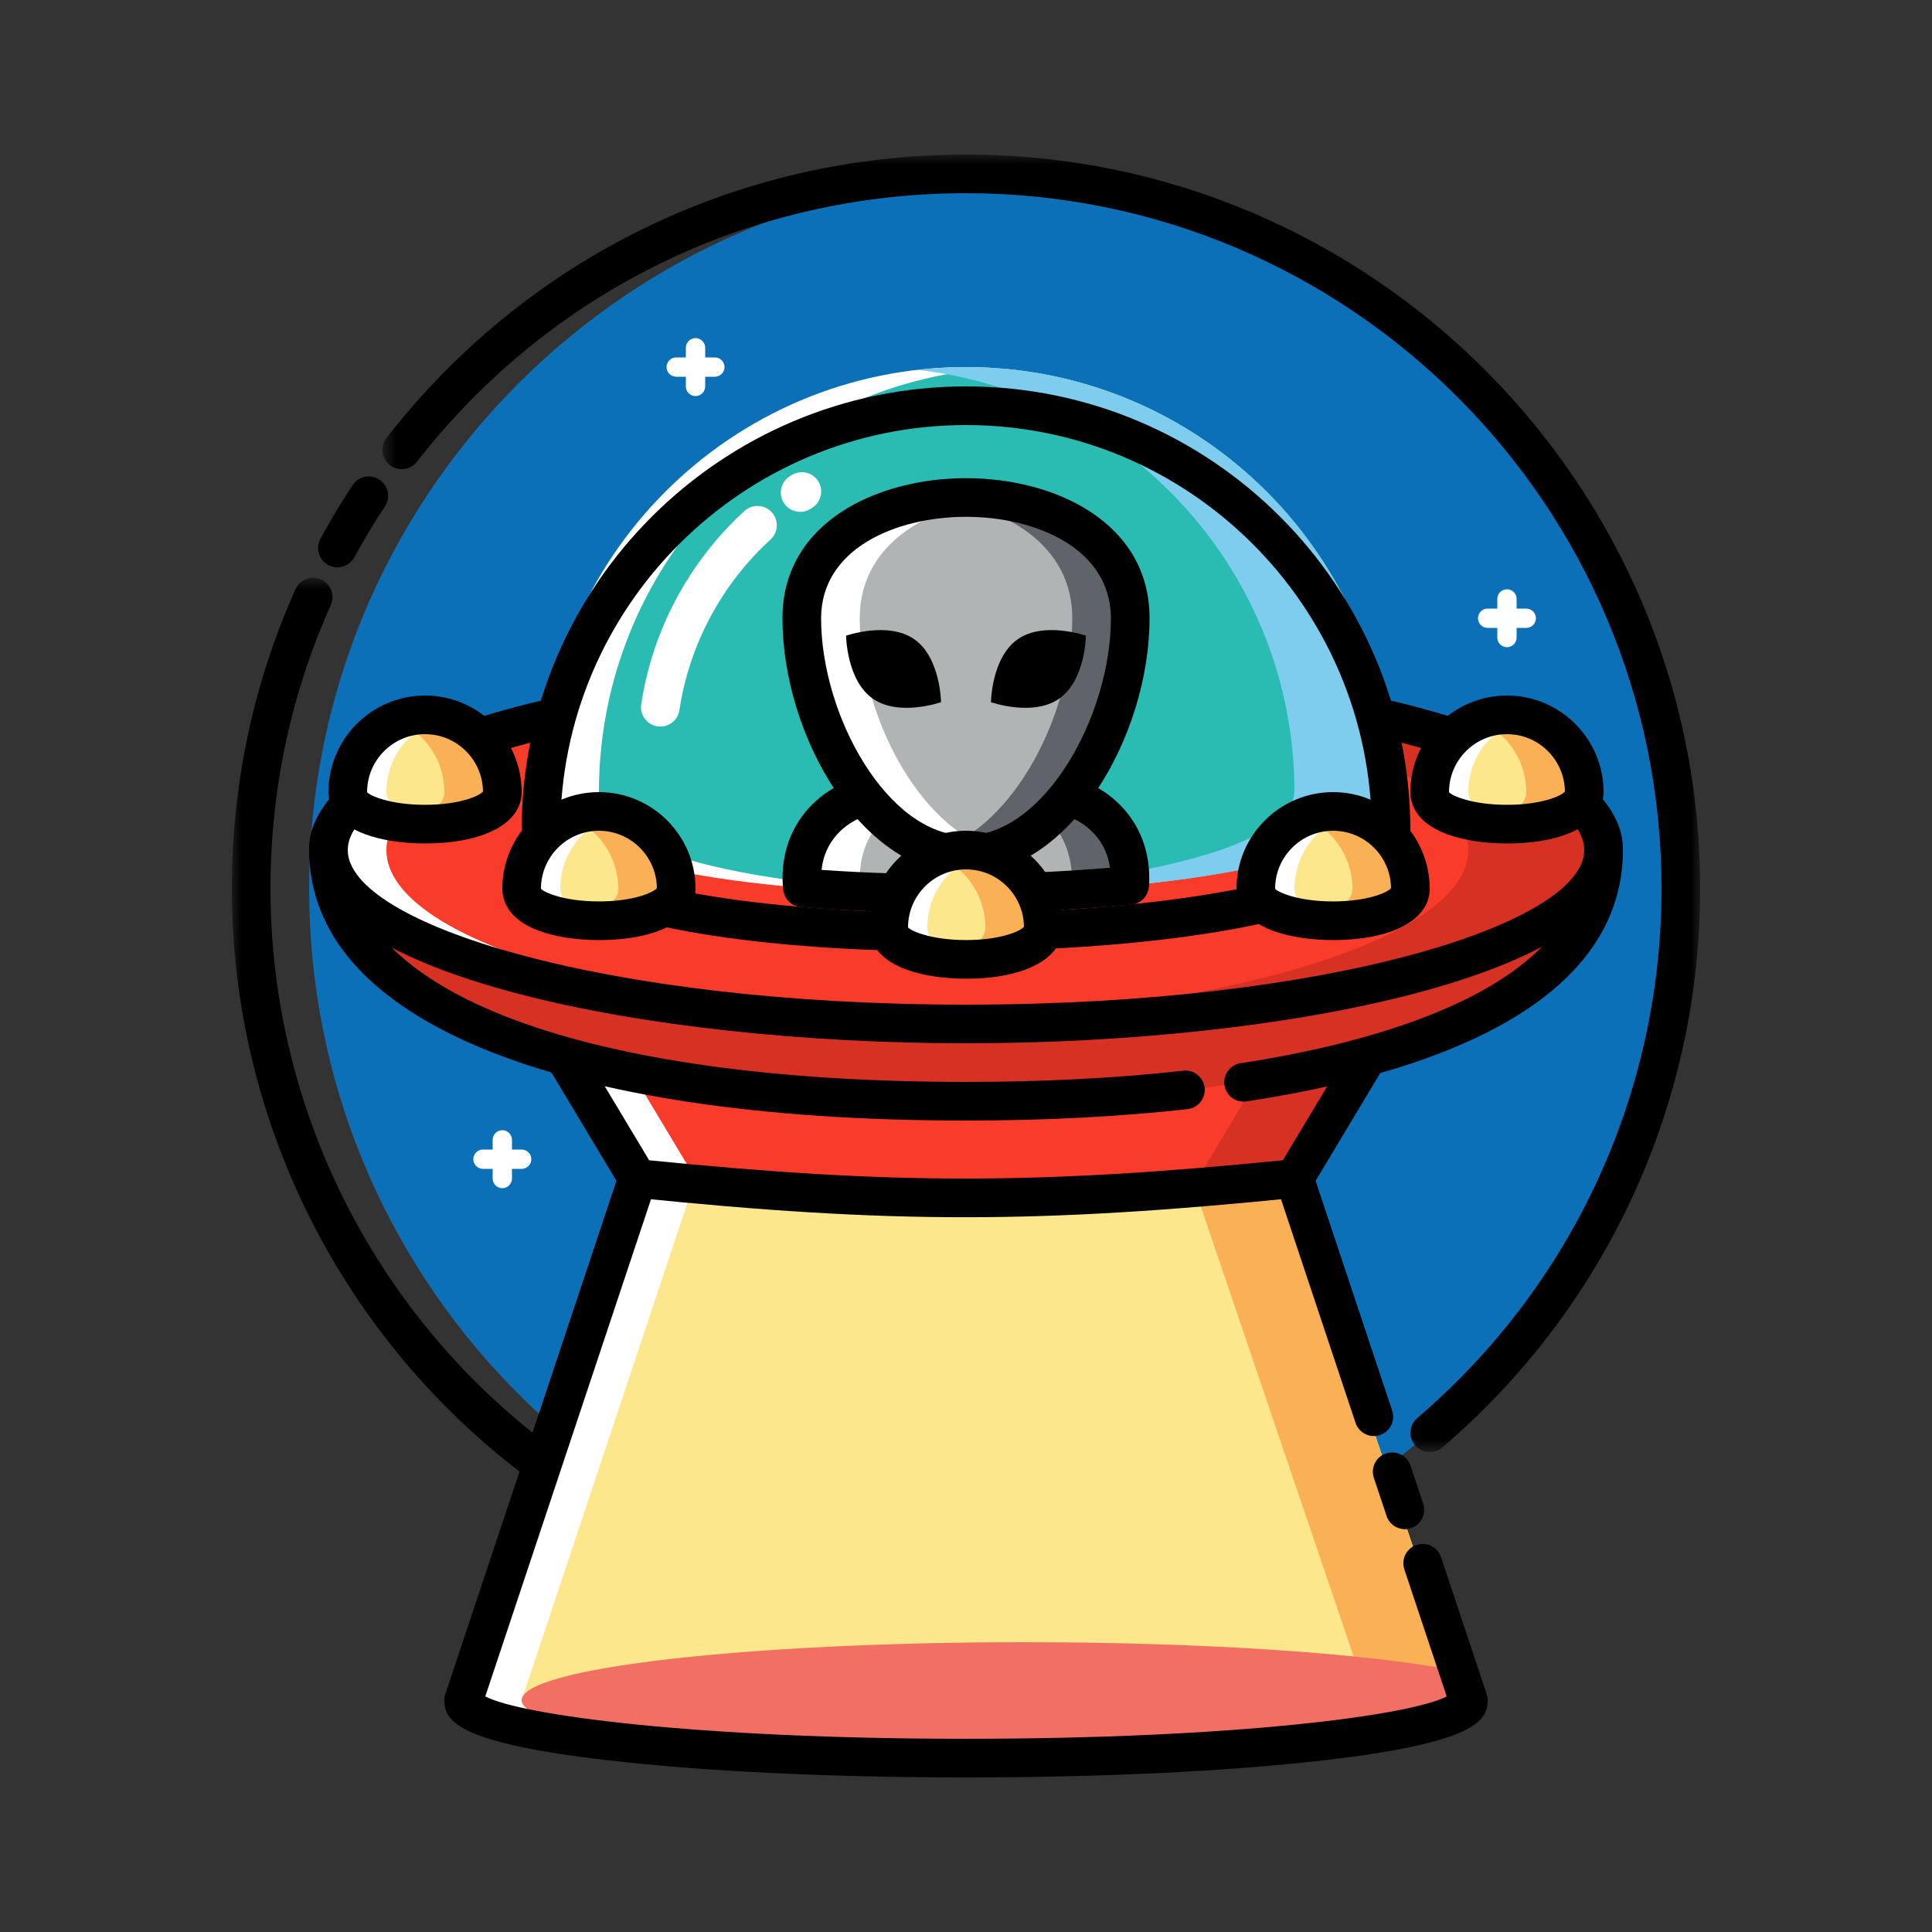 <svg xmlns="http://www.w3.org/2000/svg" xmlns:xlink="http://www.w3.org/1999/xlink" width="100" height="100" version="1.1" viewBox="0 0 100 100"><rect x="0" y="0" width="100" height="100" fill="#333333" stroke="none"/><title>icon_MEET_100x100</title><desc>Created with Sketch.</desc><defs><polygon id="path-1" points=".792 0 69 0 69 67.158 .792 67.158"/><polygon id="path-3" points="0 .906 17.603 .906 17.603 48.189 0 48.189"/></defs><g id="icon_MEET_100x100" fill="none" fill-rule="evenodd" stroke="none" stroke-width="1"><g id="Page-1" transform="translate(12, 8)"><path id="Fill-1" fill="#0B70B7" d="M39.5,1.038 C19.762,1.826 4,18.069 4,38 C4,57.932 19.762,74.174 39.5,74.962 C59.238,74.174 75,57.932 75,38 C75,18.069 59.238,1.826 39.5,1.038"/><g id="Group-5" transform="translate(7, 0)"><mask id="mask-2" fill="#fff"><use xlink:href="#path-1"/></mask><path id="Fill-3" fill="#000" d="M55.004,67.158 C54.722,67.158 54.442,67.039 54.243,66.807 C53.885,66.387 53.935,65.756 54.355,65.397 C62.391,58.54 67,48.554 67,38 C67,18.15 50.851,2 31,2 C19.818,2 9.46,7.066 2.581,15.899 C2.24,16.335 1.612,16.412 1.178,16.074 C0.742,15.734 0.664,15.106 1.003,14.67 C8.265,5.347 19.197,-0 31,-0 C51.953,-0 69,17.047 69,38 C69,49.14 64.135,59.68 55.653,66.919 C55.465,67.079 55.234,67.158 55.004,67.158" mask="url(#mask-2)"/></g><path id="Fill-6" fill="#000" d="M5.465,21.364 C5.304,21.364 5.141,21.325 4.988,21.243 C4.503,20.979 4.323,20.372 4.587,19.886 C5.101,18.941 5.661,18.007 6.252,17.111 C6.557,16.65 7.175,16.521 7.638,16.826 C8.099,17.13 8.226,17.75 7.922,18.211 C7.361,19.061 6.831,19.946 6.345,20.842 C6.163,21.175 5.819,21.364 5.465,21.364"/><g id="Group-10" transform="translate(0, 21)"><mask id="mask-4" fill="#fff"><use xlink:href="#path-3"/></mask><path id="Fill-8" fill="#000" d="M16.602,48.189 C16.402,48.189 16.201,48.129 16.024,48.004 C5.99,40.88 -0.001,29.29 -0.001,17 C-0.001,11.602 1.109,6.387 3.295,1.498 C3.521,0.995 4.109,0.767 4.617,0.993 C5.12,1.219 5.346,1.811 5.122,2.314 C3.05,6.945 2,11.886 2,17 C2,28.643 7.676,39.624 17.183,46.374 C17.633,46.693 17.738,47.317 17.419,47.768 C17.224,48.043 16.916,48.189 16.602,48.189" mask="url(#mask-4)"/></g><path id="Fill-11" fill="#FFF" d="M55,53.996 L64,80.499 C64,82.156 52.359,83.249 38,83.249 C23.641,83.249 12,82.279 12,80.623 L21,53.996 L55,53.996 Z"/><path id="Fill-13" fill="#FDE78D" d="M23.667,53.996 L15,79.999 C15,81.656 26.641,82.999 41,82.999 C48.231,82.999 54.771,82.659 59.483,82.109 C62.332,81.672 64,81.124 64,80.498 L55,53.996 L23.667,53.996 Z"/><polygon id="Fill-15" fill="#FAB155" points="64 80.499 55 53.996 50 53.996 59.408 81.701"/><path id="Fill-17" fill="#F27063" d="M15,80 C15,81.657 26.641,83 41,83 C48.231,83 54.771,82.659 59.483,82.109 C62.332,81.673 64,81.127 64,80.5 L63.307,78.458 C58.762,77.585 50.474,77 41,77 C26.641,77 15,78.343 15,80"/><path id="Fill-19" fill="#000" d="M60.717,71.15 C60.298,71.15 59.908,70.885 59.769,70.466 L59.111,68.494 C58.936,67.97 59.218,67.403 59.742,67.229 C60.267,67.055 60.832,67.337 61.007,67.861 L61.665,69.833 C61.84,70.357 61.558,70.923 61.033,71.098 C60.929,71.133 60.821,71.15 60.717,71.15"/><path id="Fill-21" fill="#000" d="M38,84 C31.019,84 24.448,83.686 19.501,83.115 C11.656,82.209 11,81.08 11,80 C11,79.893 11.018,79.786 11.052,79.684 L20.052,52.682 C20.188,52.274 20.569,51.997 21,51.997 L55,51.997 C55.431,51.997 55.812,52.274 55.948,52.682 L60.059,65.013 C60.233,65.537 59.95,66.104 59.427,66.278 C58.899,66.455 58.337,66.168 58.162,65.645 L54.279,53.997 L21.721,53.997 L13.119,79.804 C14.925,80.773 23.998,81.999 38,81.999 C52.002,81.999 61.075,80.774 62.881,79.805 L60.689,73.23 C60.515,72.706 60.798,72.14 61.321,71.965 C61.85,71.788 62.411,72.074 62.586,72.597 L64.948,79.684 C64.982,79.786 65,79.893 65,80 C65,81.08 64.344,82.209 56.499,83.115 C51.552,83.686 44.981,84 38,84"/><path id="Fill-23" fill="#FFF" d="M55,53 C42.26,54.286 34.554,54.382 21,53 L15,43 L61,43 L55,53 Z"/><path id="Fill-25" fill="#F93B2A" d="M39.374,53.99 C44.224,53.936 49.065,53.597 55,52.999 L61,42.997 L18,42.997 L24,52.999 C29.943,53.605 34.762,53.928 39.374,53.99"/><polygon id="Fill-27" fill="#D63123" points="55 52.996 61 42.996 56 42.996 50 52.996"/><path id="Fill-29" fill="#000" d="M55,53 L55.01,53 L55,53 Z M21.6,52.056 C34.171,53.317 41.696,53.318 54.4,52.055 L59.233,44 L16.767,44 L21.6,52.056 Z M37.947,55.004 C32.713,55.004 27.497,54.668 20.898,53.995 C20.585,53.963 20.305,53.785 20.143,53.515 L14.143,43.515 C13.957,43.206 13.952,42.821 14.13,42.507 C14.308,42.194 14.64,42 15,42 L61,42 C61.36,42 61.692,42.194 61.87,42.507 C62.048,42.821 62.043,43.206 61.857,43.515 L55.857,53.515 C55.695,53.785 55.414,53.963 55.101,53.995 C48.434,54.667 43.182,55.004 37.947,55.004 Z"/><path id="Fill-31" fill="#D63123" d="M71,36 C71,45 56.226,49 38,49 C19.774,49 5,45 5,36 C5,31.03 19.774,27 38,27 C56.226,27 71,31.03 71,36"/><path id="Fill-33" fill="#000" d="M38,50 C16.71,50 4,44.766 4,36 C4,29.505 21.518,26 38,26 C54.482,26 72,29.505 72,36 C72,42.57 65.262,47.068 52.514,49.009 C51.968,49.092 51.458,48.716 51.375,48.17 C51.292,47.625 51.667,47.114 52.213,47.031 C58.855,46.021 70,43.243 70,36 C70,32.216 56.858,28 38,28 C19.142,28 6,32.216 6,36 C6,43.402 18.262,48 38,48 C42.006,48 45.79,47.805 49.248,47.42 C49.787,47.356 50.291,47.754 50.353,48.303 C50.413,48.853 50.018,49.347 49.469,49.408 C45.938,49.801 42.08,50 38,50"/><path id="Fill-35" fill="#FFF" d="M71,36 C71,40.971 56.226,45 38,45 C19.774,45 5,40.971 5,36 C5,31.03 19.774,27 38,27 C56.226,27 71,31.03 71,36"/><path id="Fill-37" fill="#F93B2A" d="M39.5,27.01 C21.972,27.224 8,31.166 8,36 C8,40.833 21.972,44.776 39.5,44.989 C57.028,44.776 71,40.833 71,36 C71,31.166 57.028,27.224 39.5,27.01"/><path id="Fill-39" fill="#D63123" d="M38,27 C36.817,27 35.65,27.018 34.5,27.051 C51.079,27.528 64,31.352 64,36 C64,40.648 51.079,44.473 34.5,44.949 C54.145,45.514 71,41.314 71,36 C71,31.029 56.226,27 38,27"/><path id="Fill-41" fill="#000" d="M38,28 C19.142,28 6,32.216 6,36 C6,39.784 19.142,44 38,44 C56.858,44 70,39.784 70,36 C70,32.216 56.858,28 38,28 M38,46 C21.518,46 4,42.495 4,36 C4,29.505 21.518,26 38,26 C54.482,26 72,29.505 72,36 C72,42.495 54.482,46 38,46"/><path id="Fill-43" fill="#FFF" d="M60,33 C59.495,39.827 15.503,40.179 16,33 C16,20.85 25.85,11 38,11 C50.15,11 60,20.85 60,33"/><path id="Fill-45" fill="#2ABBB3" d="M39.5,11.056 C28.05,11.829 19,21.355 19,32.999 C18.766,36.383 28.408,38.093 38.725,38.242 C49.354,38.087 59.756,36.3 60,32.999 C60,21.355 50.95,11.829 39.5,11.056"/><path id="Fill-47" fill="#7ECDEF" d="M35.5,11.145 C46.473,12.387 55,21.695 55,32.999 C54.764,36.195 44.999,37.972 34.729,38.222 C46.58,38.511 59.726,36.714 60,32.999 C60,19.954 48.668,9.655 35.5,11.145"/><path id="Fill-49" fill="#000" d="M38,14 C26.421,14 17,23.42 17,35 C16.915,36.264 20.435,38.302 30.471,39.021 C44.884,40.052 58.702,37.61 59,34.956 C58.976,23.397 49.564,14 38,14 M37.001,41.236 C34.576,41.236 32.29,41.156 30.328,41.016 C23.18,40.504 14.719,39.033 15.002,34.931 C15,22.318 25.317,12 38,12 C50.683,12 61,22.318 61,35 L60.997,35.074 C60.653,39.724 47.531,41.236 37.001,41.236"/><path id="Fill-51" fill="#FFF" d="M46.47,37.822 C46.694,35.015 44.581,32.997 41.75,32.997 L34.25,32.997 C31.375,32.997 29.232,35.074 29.533,37.949 C34.913,38.393 41.089,38.344 46.47,37.822"/><path id="Fill-53" fill="#B1B4B5" d="M32.533,37.95 C36.988,38.317 41.133,38.339 46.47,37.821 C46.693,35.014 44.581,32.997 41.75,32.997 L37.25,32.997 C34.375,32.997 32.231,35.075 32.533,37.95"/><path id="Fill-55" fill="#5F646A" d="M46.47,37.996 C46.694,34.996 44.581,32.996 41.75,32.996 L38.75,32.996 C41.581,32.996 43.694,34.996 43.47,37.996 L46.47,37.996 Z"/><path id="Fill-57" fill="#000" d="M30.524,37.025 C35.304,37.363 40.645,37.324 45.452,36.912 C45.361,36.241 45.085,35.643 44.634,35.155 C43.946,34.409 42.921,33.997 41.75,33.997 L34.25,33.997 C33.056,33.997 32.018,34.421 31.328,35.189 C30.868,35.698 30.596,36.324 30.524,37.025 Z M46.469,37.997 L46.479,37.997 L46.469,37.997 Z M37.202,39.253 C34.549,39.253 31.916,39.151 29.451,38.948 C28.971,38.909 28.588,38.534 28.539,38.056 C28.371,36.463 28.834,34.969 29.841,33.85 C30.917,32.656 32.482,31.997 34.25,31.997 L41.75,31.997 C43.486,31.997 45.032,32.638 46.104,33.798 C47.107,34.884 47.59,36.342 47.466,37.902 C47.427,38.385 47.048,38.772 46.566,38.818 C43.591,39.107 40.383,39.253 37.202,39.253 Z"/><path id="Fill-59" fill="#FFF" d="M38,36.25 C33.292,36.25 29.5,29.548 29.5,24 C29.5,19.706 33.906,17.75 38,17.75 C42.094,17.75 46.5,19.706 46.5,24 C46.5,29.548 42.708,36.25 38,36.25"/><path id="Fill-61" fill="#B1B4B5" d="M39.5,36.008 C43.486,34.79 46.5,28.944 46.5,24 C46.5,20.229 43.101,18.262 39.5,17.839 C35.899,18.262 32.5,20.229 32.5,24 C32.5,28.944 35.514,34.79 39.5,36.008"/><path id="Fill-63" fill="#5F646A" d="M36.5,17.839 C40.101,18.262 43.5,20.229 43.5,24 C43.5,28.944 40.486,34.79 36.5,36.008 C41.947,37.673 46.5,30.029 46.5,24 C46.5,19.275 41.119,17.296 36.5,17.839"/><path id="Fill-65" fill="#000" d="M38,18.75 C34.388,18.75 30.5,20.393 30.5,24 C30.5,29.064 33.961,35.25 38,35.25 C42.039,35.25 45.5,29.064 45.5,24 C45.5,20.393 41.612,18.75 38,18.75 M38,37.25 C32.649,37.25 28.5,30.127 28.5,24 C28.5,19.019 33.425,16.75 38,16.75 C42.575,16.75 47.5,19.019 47.5,24 C47.5,30.127 43.351,37.25 38,37.25"/><path id="Fill-67" fill="#000" d="M44.207,24.904 C44.207,24.904 44.183,27.21 42.825,28.161 C41.468,29.111 39.293,28.345 39.293,28.345 C39.293,28.345 39.317,26.039 40.675,25.089 C42.032,24.138 44.207,24.904 44.207,24.904"/><path id="Fill-69" fill="#000" d="M31.793,24.904 C31.793,24.904 31.817,27.21 33.175,28.161 C34.532,29.111 36.707,28.345 36.707,28.345 C36.707,28.345 36.683,26.039 35.325,25.089 C33.968,24.138 31.793,24.904 31.793,24.904"/><path id="Fill-71" fill="#FFF" d="M42,40 C42,42.209 34,42.209 34,40 C34,37.791 35.791,36 38,36 C40.209,36 42,37.791 42,40"/><path id="Fill-73" fill="#FDE78D" d="M42,40 C42,38.138 40.723,36.587 39,36.142 C37.277,36.587 36,38.138 36,40 C36,40.918 37.386,41.449 39,41.604 C40.614,41.449 42,40.918 42,40"/><path id="Fill-75" fill="#FAB155" d="M36.5,36.297 C37.965,36.891 39,38.322 39,40 C39,40.822 37.891,41.338 36.5,41.547 C38.848,41.902 42,41.387 42,40 C42,37.18 39.145,35.224 36.5,36.297"/><path id="Fill-77" fill="#000" d="M38,37 C36.346,37 35,38.346 35,40 C35.105,40.158 36.137,40.657 38,40.657 C39.813,40.657 40.839,40.185 41,39.968 C40.982,38.328 39.644,37 38,37 M38,42.657 C36.837,42.657 35.738,42.488 34.904,42.181 C33.247,41.571 33,40.553 33,40 C33,37.243 35.243,35 38,35 C40.757,35 43,37.243 43,40 C43,41.614 41.037,42.657 38,42.657"/><path id="Fill-79" fill="#FFF" d="M23,38 C23,40.209 15,40.209 15,38 C15,35.791 16.791,34 19,34 C21.209,34 23,35.791 23,38"/><path id="Fill-81" fill="#FDE78D" d="M23,38 C23,36.138 21.723,34.587 20,34.142 C18.277,34.587 17,36.138 17,38 C17,38.918 18.386,39.449 20,39.604 C21.614,39.449 23,38.918 23,38"/><path id="Fill-83" fill="#FAB155" d="M17.5,34.297 C18.965,34.891 20,36.322 20,38 C20,38.822 18.891,39.338 17.5,39.547 C19.848,39.902 23,39.387 23,38 C23,35.18 20.145,33.224 17.5,34.297"/><path id="Fill-85" fill="#000" d="M19,35 C17.346,35 16,36.346 16,38 C16.105,38.158 17.137,38.657 19,38.657 C20.813,38.657 21.839,38.185 22,37.968 C21.982,36.328 20.644,35 19,35 M19,40.657 C17.837,40.657 16.738,40.488 15.904,40.181 C14.247,39.571 14,38.553 14,38 C14,35.243 16.243,33 19,33 C21.757,33 24,35.243 24,38 C24,39.614 22.037,40.657 19,40.657"/><path id="Fill-87" fill="#FFF" d="M14,33 C14,35.209 6,35.209 6,33 C6,30.791 7.791,29 10,29 C12.209,29 14,30.791 14,33"/><path id="Fill-89" fill="#FDE78D" d="M14,33 C14,31.138 12.723,29.587 11,29.142 C9.277,29.587 8,31.138 8,33 C8,33.918 9.386,34.449 11,34.604 C12.614,34.449 14,33.918 14,33"/><path id="Fill-91" fill="#FAB155" d="M8.5,29.297 C9.965,29.891 11,31.322 11,33 C11,33.822 9.891,34.338 8.5,34.547 C10.848,34.902 14,34.387 14,33 C14,30.18 11.145,28.224 8.5,29.297"/><path id="Fill-93" fill="#000" d="M10,30 C8.346,30 7,31.346 7,33 C7.105,33.158 8.137,33.657 10,33.657 C11.813,33.657 12.839,33.185 13,32.968 C12.982,31.328 11.644,30 10,30 M10,35.657 C8.837,35.657 7.738,35.488 6.904,35.181 C5.247,34.571 5,33.553 5,33 C5,30.243 7.243,28 10,28 C12.757,28 15,30.243 15,33 C15,34.614 13.037,35.657 10,35.657"/><path id="Fill-95" fill="#FFF" d="M70,33 C70,35.209 62,35.209 62,33 C62,30.791 63.791,29 66,29 C68.209,29 70,30.791 70,33"/><path id="Fill-97" fill="#FDE78D" d="M70,33 C70,31.138 68.723,29.587 67,29.142 C65.277,29.587 64,31.138 64,33 C64,33.918 65.386,34.449 67,34.604 C68.614,34.449 70,33.918 70,33"/><path id="Fill-99" fill="#FAB155" d="M64.5,29.297 C65.965,29.891 67,31.322 67,33 C67,33.822 65.891,34.338 64.5,34.547 C66.848,34.902 70,34.387 70,33 C70,30.18 67.145,28.224 64.5,29.297"/><path id="Fill-101" fill="#000" d="M66,30 C64.346,30 63,31.346 63,33 C63.105,33.158 64.137,33.657 66,33.657 C67.813,33.657 68.839,33.185 69,32.968 C68.982,31.328 67.644,30 66,30 M66,35.657 C64.837,35.657 63.738,35.488 62.904,35.181 C61.247,34.571 61,33.553 61,33 C61,30.243 63.243,28 66,28 C68.757,28 71,30.243 71,33 C71,34.614 69.037,35.657 66,35.657"/><path id="Fill-103" fill="#FFF" d="M61,38 C61,40.209 53,40.209 53,38 C53,35.791 54.791,34 57,34 C59.209,34 61,35.791 61,38"/><path id="Fill-105" fill="#FDE78D" d="M61,38 C61,36.138 59.723,34.587 58,34.142 C56.277,34.587 55,36.138 55,38 C55,38.918 56.386,39.449 58,39.604 C59.614,39.449 61,38.918 61,38"/><path id="Fill-107" fill="#FAB155" d="M55.5,34.297 C56.965,34.891 58,36.322 58,38 C58,38.822 56.891,39.338 55.5,39.547 C57.848,39.902 61,39.387 61,38 C61,35.18 58.145,33.224 55.5,34.297"/><path id="Fill-109" fill="#000" d="M57,35 C55.346,35 54,36.346 54,38 C54.105,38.158 55.137,38.657 57,38.657 C58.813,38.657 59.839,38.185 60,37.968 C59.982,36.328 58.644,35 57,35 M57,40.657 C55.837,40.657 54.738,40.488 53.904,40.181 C52.247,39.571 52,38.553 52,38 C52,35.243 54.243,33 57,33 C59.757,33 62,35.243 62,38 C62,39.614 60.037,40.657 57,40.657"/><path id="Fill-111" fill="#FFF" d="M29.416,18.495 C29.084,18.495 28.759,18.329 28.568,18.027 C28.274,17.561 28.415,16.944 28.883,16.648 L28.969,16.595 C29.437,16.299 30.054,16.439 30.349,16.904 C30.645,17.37 30.506,17.988 30.039,18.285 L29.947,18.343 C29.782,18.447 29.598,18.495 29.416,18.495"/><path id="Fill-113" fill="#FFF" d="M22.179,29.607 C22.13,29.607 22.08,29.604 22.03,29.596 C21.484,29.514 21.108,29.005 21.189,28.459 C21.763,24.631 23.659,21.077 26.532,18.451 C26.938,18.079 27.572,18.106 27.945,18.514 C28.317,18.922 28.288,19.554 27.881,19.927 C25.347,22.244 23.673,25.379 23.167,28.755 C23.093,29.251 22.666,29.607 22.179,29.607"/><path id="Fill-115" fill="#FFF" d="M14,53.5 C13.724,53.5 13.5,53.276 13.5,53 L13.5,51 C13.5,50.724 13.724,50.5 14,50.5 C14.276,50.5 14.5,50.724 14.5,51 L14.5,53 C14.5,53.276 14.276,53.5 14,53.5"/><path id="Fill-117" fill="#FFF" d="M15,52.5 L13,52.5 C12.724,52.5 12.5,52.276 12.5,52 C12.5,51.724 12.724,51.5 13,51.5 L15,51.5 C15.276,51.5 15.5,51.724 15.5,52 C15.5,52.276 15.276,52.5 15,52.5"/><path id="Fill-119" fill="#FFF" d="M66,25.5 C65.724,25.5 65.5,25.276 65.5,25 L65.5,23 C65.5,22.724 65.724,22.5 66,22.5 C66.276,22.5 66.5,22.724 66.5,23 L66.5,25 C66.5,25.276 66.276,25.5 66,25.5"/><path id="Fill-121" fill="#FFF" d="M67,24.5 L65,24.5 C64.724,24.5 64.5,24.276 64.5,24 C64.5,23.724 64.724,23.5 65,23.5 L67,23.5 C67.276,23.5 67.5,23.724 67.5,24 C67.5,24.276 67.276,24.5 67,24.5"/><path id="Fill-123" fill="#FFF" d="M24,12.5 C23.724,12.5 23.5,12.276 23.5,12 L23.5,10 C23.5,9.724 23.724,9.5 24,9.5 C24.276,9.5 24.5,9.724 24.5,10 L24.5,12 C24.5,12.276 24.276,12.5 24,12.5"/><path id="Fill-125" fill="#FFF" d="M25,11.5 L23,11.5 C22.724,11.5 22.5,11.276 22.5,11 C22.5,10.724 22.724,10.5 23,10.5 L25,10.5 C25.276,10.5 25.5,10.724 25.5,11 C25.5,11.276 25.276,11.5 25,11.5"/></g></g></svg>
